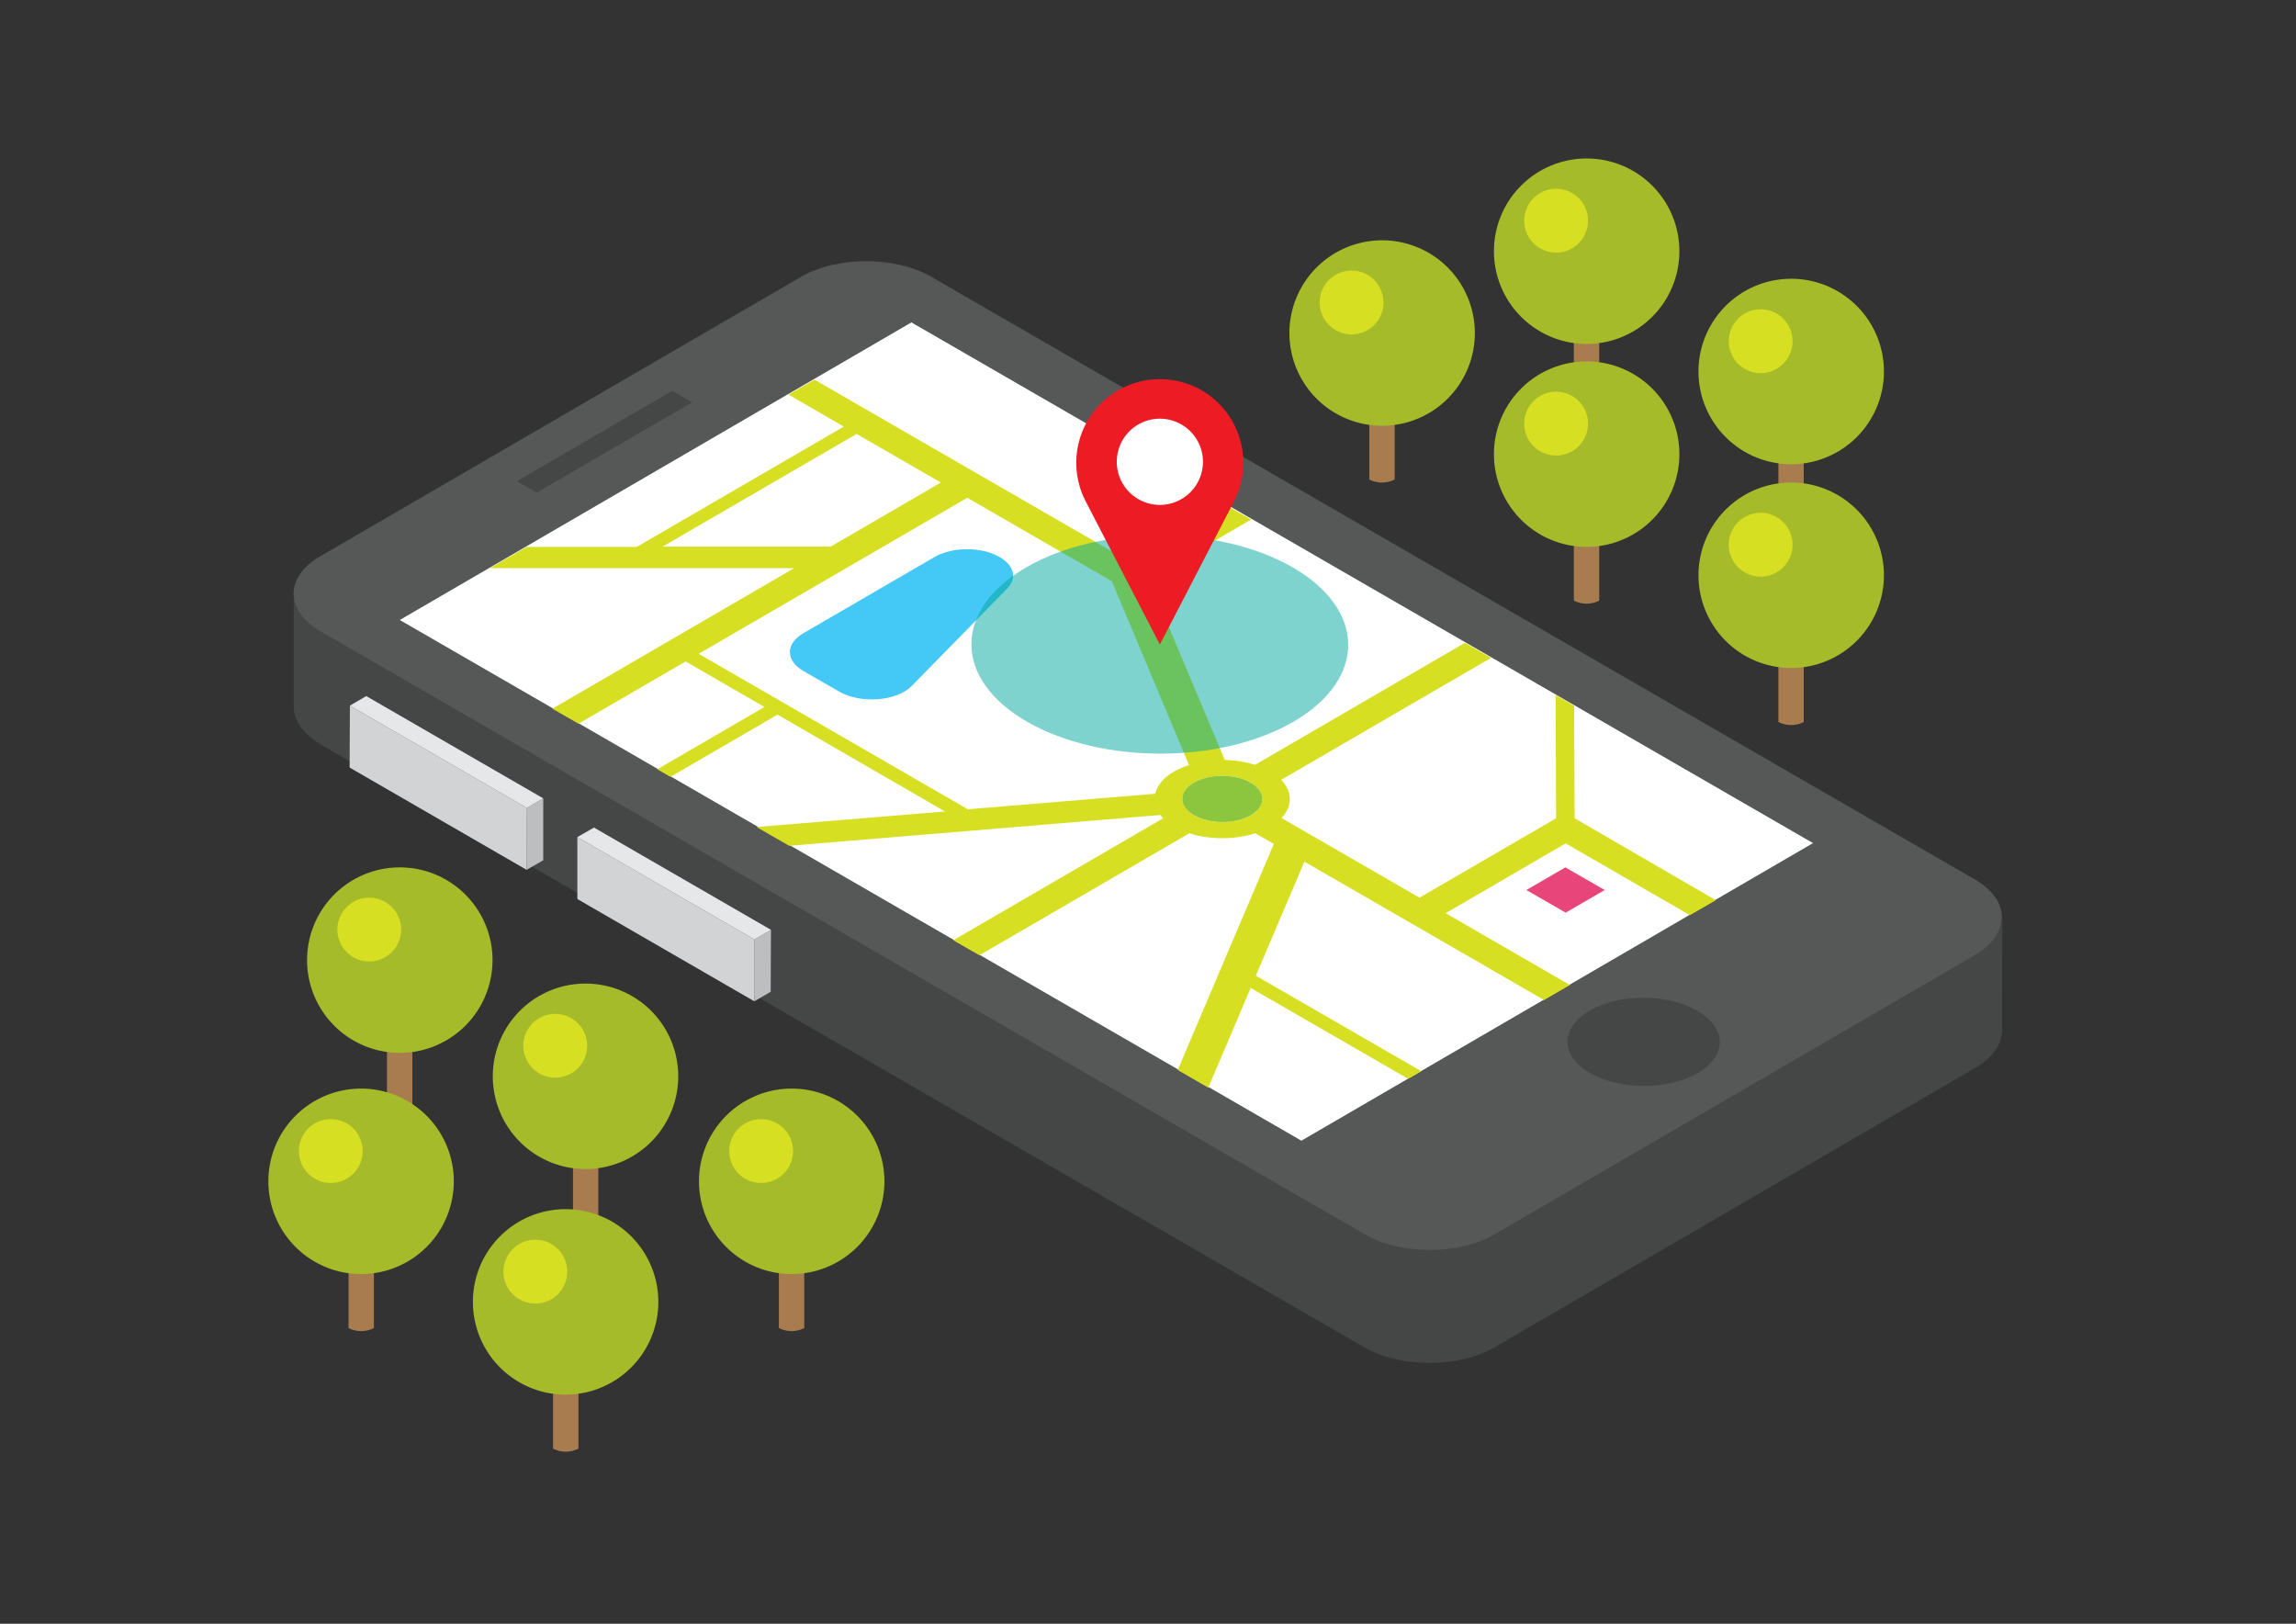 <?xml version="1.0" encoding="utf-8"?>
<svg id="master-artboard" viewBox="0 0 841.9 595.3" version="1.1" xmlns="http://www.w3.org/2000/svg" x="0px" y="0px" width="841.9px" height="595.3px" enable-background="new 0 0 841.9 595.3">
<rect x="0" y="0" width="841.9" height="595.3" fill="#333333" stroke="none"/>
<g transform="matrix(1, 0, 0, 1, 0, 0)">
			<path fill="#454747" d="M724.2,350.1L548,452.4v0c-13.2,7.6-34.5,7.6-47.8,0v0L117.8,231.6v-0.1c-6.7-3.8-10.1-8.9-10.1-13.9V259&#10;&#9;&#9;&#9;&#9;c0,5,3.3,10,9.9,13.9l0,0.1l382.6,220.9v0c13.3,7.7,34.7,7.7,47.9,0v0l176.2-102.4c6.5-3.8,9.8-8.8,9.8-13.7l0.1-41.3&#10;&#9;&#9;&#9;&#9;C734.2,341.3,730.8,346.3,724.2,350.1z"/>
			<path fill="#565757" d="M724.1,322.4L341.5,101.5c-13.3-7.7-34.7-7.6-47.8,0L117.5,203.9c-13.2,7.6-13.1,20,0.2,27.7l382.6,220.9&#10;&#9;&#9;&#9;&#9;c13.3,7.7,34.7,7.7,47.8,0l176.2-102.4C737.4,342.4,737.3,330,724.1,322.4z"/>
			<g>
				<path d="M 253.8 147.5 L 196.8 180.6 L 189.5 176.4 L 246.5 143.3 Z" fill="#454747"/>
			</g>
			<g>
				<path fill="#454747" d="M622.4,370.6c10.9,6.3,11,16.5,0.1,22.8c-10.9,6.3-28.5,6.3-39.5,0c-10.9-6.3-11-16.5-0.1-22.9&#10;&#9;&#9;&#9;&#9;&#9;C593.8,364.2,611.5,364.2,622.4,370.6z"/>
			</g>
			<path d="M 664.8 309.1 L 477.2 418.2 L 146.6 227.3 L 334.2 118.2 Z" fill="#FFFFFF"/>
			<g>
				<g enable-background="new    ">
					<g>
						<path d="M 199.2 292.7 L 199.2 315.4 L 193.1 318.9 L 193.2 296.2 Z" fill="#BCBEC0"/>
					</g>
					<g>
						<path d="M 193.2 296.2 L 193.1 318.9 L 128.2 281.4 L 128.3 258.7 Z" fill="#D1D3D4"/>
					</g>
					<g>
						<path d="M 199.2 292.7 L 193.2 296.2 L 128.3 258.7 L 134.3 255.2 Z" fill="#E6E7E8"/>
					</g>
				</g>
				<g enable-background="new    ">
					<g>
						<path d="M 282.7 340.9 L 282.6 363.6 L 276.6 367.1 L 276.6 344.4 Z" fill="#BCBEC0"/>
					</g>
					<g>
						<path d="M 276.6 344.4 L 276.6 367.1 L 211.7 329.6 L 211.7 306.9 Z" fill="#D1D3D4"/>
					</g>
					<g>
						<path d="M 282.7 340.9 L 276.6 344.4 L 211.7 306.9 L 217.8 303.4 Z" fill="#E6E7E8"/>
					</g>
				</g>
			</g>
			<g>
				<path fill="#D7DF23" d="M437.9,298.9c-5.7-3.3-5.8-8.7-0.1-12c5.7-3.3,15-3.3,20.7,0c5.7,3.3,5.8,8.7,0.1,12&#10;&#9;&#9;&#9;&#9;&#9;C452.9,302.2,443.6,302.2,437.9,298.9 M243,200.4l71.1-41.3l30.9,17.8l-40.4,23.5L243,200.4 M256.2,239.7l98.5-57.2l53,30.6&#10;&#9;&#9;&#9;&#9;&#9;l28.3,67.4c-1.9,0.6-3.7,1.4-5.4,2.3c-4,2.3-6.3,5.2-7,8.2l-68.7,5.7L256.2,239.7 M577.2,258.7l-6.8-3.9l0,0.7l0.2,44.5&#10;&#9;&#9;&#9;&#9;&#9;l-50.1,29.1l-50.6-29.2c4.1-4.3,4.1-9.6-0.1-14l76.4-44.4l0.6-0.3l-9.6-5.5l-0.6,0.3l-76.4,44.4c-3.5-1.1-7.2-1.7-11.1-1.8&#10;&#9;&#9;&#9;&#9;&#9;l-27.9-66.3l37-21.5l0.6-0.3l-9.6-5.5l-0.6,0.3l-34.9,20.3l-114.5-66.1l-0.6-0.3l-9.5,5.5l0.6,0.3l19.7,11.4l-75.9,44.1l-39.2,0&#10;&#9;&#9;&#9;&#9;&#9;l-1.2,0l-13.5,7.8h1.2l110.4,0l-88.1,51.2l-0.6,0.3l9.6,5.5l0.6-0.3l38.7-22.5l28.9,16.7l-38.7,22.5L241,282l4.8,2.8l0.6-0.3&#10;&#9;&#9;&#9;&#9;&#9;l38.7-22.5l61.4,35.5l-68,5.6l-1.1,0.1l12,6.9l1.1-0.1l135-11.2c0.3,0.4,0.6,0.8,1,1.2l-76.4,44.4l-0.6,0.3l9.6,5.5l0.6-0.3&#10;&#9;&#9;&#9;&#9;&#9;l76.4-44.4c7.5,2.4,16.7,2.4,24.2,0l6.8,3.9l-35,82.3l-0.2,0.6l11.2,6.5l0.2-0.6l15.3-36l57.2,33l0.6,0.3l4.8-2.8l-0.6-0.3&#10;&#9;&#9;&#9;&#9;&#9;l-60.1-34.7l17.8-41.8l87.3,50.4l0.6,0.3l9.5-5.5l-0.6-0.3l-45-26l44-25.6l45,26l0.6,0.3l9.5-5.5l-0.6-0.3L577.4,300l-0.2-40.6&#10;&#9;&#9;&#9;&#9;&#9;L577.2,258.7"/>
				<path fill="#8CC63F" d="M458.5,286.9c-5.7-3.3-15-3.3-20.7,0c-5.7,3.3-5.7,8.7,0.1,12c5.7,3.3,15,3.3,20.7,0&#10;&#9;&#9;&#9;&#9;&#9;C464.3,295.6,464.3,290.2,458.5,286.9"/>
				<path fill="#44C8F5" d="M366.5,204.2c-6.6-3.8-17.2-3.8-23.8,0l-48.2,28c-6.5,3.8-6.5,10,0.1,13.8l13.2,7.6&#10;&#9;&#9;&#9;&#9;&#9;c7.9,4.5,21,3.5,26.5-2.1l34.9-35.6C373.1,212.1,371.9,207.3,366.5,204.2"/>
				<path d="M 588.4 326.3 L 574 318 L 559.7 326.3 L 574.1 334.6 L 588.4 326.3" fill="#E8457A"/>
			</g>
		</g><g opacity="0.5" transform="matrix(1, 0, 0, 1, 0, 0)">
				<path fill="#00A79D" d="M474,208c-27.1-15.6-70.8-15.6-97.7,0c-26.9,15.6-26.8,41,0.3,56.6c27.1,15.6,70.8,15.6,97.7,0&#10;&#9;&#9;&#9;&#9;&#9;C501.2,248.9,501,223.6,474,208"/>
			</g><path fill="#ED1C24" d="M403.6,148L403.6,148c-9.4,9.4-11.7,23.9-5.5,35.8l27.2,52.5l27.2-52.5c6.1-11.9,3.9-26.3-5.5-35.8l0,0&#10;&#9;&#9;&#9;&#9;&#9;C435,136,415.6,136,403.6,148z" transform="matrix(1, 0, 0, 1, 0, 0)"/><path d="M 441.1 169.3 A 15.8 15.8 0 0 1 425.3 185.1 A 15.8 15.8 0 0 1 409.5 169.3 A 15.8 15.8 0 0 1 425.3 153.5 A 15.8 15.8 0 0 1 441.1 169.3 Z" fill="#FFFFFF" transform="matrix(1, 0, 0, 1, 0, 0)"/><path fill="#A97C50" d="M502.1,136.3c0,13.2,0,26.3,0,39.5c2.9,1.5,6.4,1.5,9.3,0c0-13.2,0-26.3,0-39.5&#10;&#9;&#9;&#9;C508.5,134.8,505,134.8,502.1,136.3z" transform="matrix(1, 0, 0, 1, 0, 0)"/><path d="M 540.8 122.1 A 34 34 0 0 1 506.8 156.1 A 34 34 0 0 1 472.8 122.1 A 34 34 0 0 1 506.8 88.1 A 34 34 0 0 1 540.8 122.1 Z" fill="#A5BB29" transform="matrix(1, 0, 0, 1, 0, 0)"/><path d="M 507.3 110.9 A 11.7 11.7 0 0 1 495.6 122.6 A 11.7 11.7 0 0 1 483.9 110.9 A 11.7 11.7 0 0 1 495.6 99.2 A 11.7 11.7 0 0 1 507.3 110.9 Z" fill="#D7DF23" transform="matrix(1, 0, 0, 1, 0, 0)"/><path fill="#A97C50" d="M577.1,106.3c0,13.2,0,26.3,0,39.5c2.9,1.5,6.4,1.5,9.3,0c0-13.2,0-26.3,0-39.5&#10;&#9;&#9;&#9;C583.5,104.8,580,104.8,577.1,106.3z" transform="matrix(1, 0, 0, 1, 0, 0)"/><path d="M 615.8 92.1 A 34 34 0 0 1 581.8 126.1 A 34 34 0 0 1 547.8 92.1 A 34 34 0 0 1 581.8 58.1 A 34 34 0 0 1 615.8 92.1 Z" fill="#A5BB29" transform="matrix(1, 0, 0, 1, 0, 0)"/><path d="M 582.3 80.9 A 11.7 11.7 0 0 1 570.6 92.6 A 11.7 11.7 0 0 1 558.9 80.9 A 11.7 11.7 0 0 1 570.6 69.2 A 11.7 11.7 0 0 1 582.3 80.9 Z" fill="#D7DF23" transform="matrix(1, 0, 0, 1, 0, 0)"/><path fill="#A97C50" d="M652.1,150.5c0,13.2,0,26.3,0,39.5c2.9,1.5,6.4,1.5,9.3,0c0-13.2,0-26.3,0-39.5&#10;&#9;&#9;&#9;C658.5,149,655,149,652.1,150.5z" transform="matrix(1, 0, 0, 1, 0, 0)"/><path d="M 690.8 136.2 A 34 34 0 0 1 656.8 170.2 A 34 34 0 0 1 622.8 136.2 A 34 34 0 0 1 656.8 102.2 A 34 34 0 0 1 690.8 136.2 Z" fill="#A5BB29" transform="matrix(1, 0, 0, 1, 0, 0)"/><path d="M 657.3 125.1 A 11.7 11.7 0 0 1 645.6 136.8 A 11.7 11.7 0 0 1 633.9 125.1 A 11.7 11.7 0 0 1 645.6 113.4 A 11.7 11.7 0 0 1 657.3 125.1 Z" fill="#D7DF23" transform="matrix(1, 0, 0, 1, 0, 0)"/><path fill="#A97C50" d="M577.1,180.7c0,13.2,0,26.3,0,39.5c2.9,1.5,6.4,1.5,9.3,0c0-13.2,0-26.3,0-39.5&#10;&#9;&#9;&#9;C583.5,179.3,580,179.3,577.1,180.7z" transform="matrix(1, 0, 0, 1, 0, 0)"/><path d="M 615.8 166.5 A 34 34 0 0 1 581.8 200.5 A 34 34 0 0 1 547.8 166.5 A 34 34 0 0 1 581.8 132.5 A 34 34 0 0 1 615.8 166.5 Z" fill="#A5BB29" transform="matrix(1, 0, 0, 1, 0, 0)"/><path d="M 582.3 155.3 A 11.7 11.7 0 0 1 570.6 167 A 11.7 11.7 0 0 1 558.9 155.3 A 11.7 11.7 0 0 1 570.6 143.6 A 11.7 11.7 0 0 1 582.3 155.3 Z" fill="#D7DF23" transform="matrix(1, 0, 0, 1, 0, 0)"/><path fill="#A97C50" d="M141.9,366.3c0,13.2,0,26.3,0,39.5c2.9,1.5,6.4,1.5,9.3,0c0-13.2,0-26.3,0-39.5&#10;&#9;&#9;&#9;C148.3,364.8,144.8,364.8,141.9,366.3z" transform="matrix(1, 0, 0, 1, 0, 0)"/><path d="M 180.6 352 A 34 34 0 0 1 146.6 386 A 34 34 0 0 1 112.6 352 A 34 34 0 0 1 146.6 318 A 34 34 0 0 1 180.6 352 Z" fill="#A5BB29" transform="matrix(1, 0, 0, 1, 0, 0)"/><path d="M 147.1 340.8 A 11.7 11.7 0 0 1 135.4 352.5 A 11.7 11.7 0 0 1 123.7 340.8 A 11.7 11.7 0 0 1 135.4 329.1 A 11.7 11.7 0 0 1 147.1 340.8 Z" fill="#D7DF23" transform="matrix(1, 0, 0, 1, 0, 0)"/><path fill="#A97C50" d="M210.1,408.8c0,13.2,0,26.3,0,39.5c2.9,1.5,6.4,1.5,9.3,0c0-13.2,0-26.3,0-39.5&#10;&#9;&#9;&#9;C216.5,407.3,213,407.3,210.1,408.8z" transform="matrix(1, 0, 0, 1, 0, 0)"/><path d="M 248.7 394.6 A 34 34 0 0 1 214.7 428.6 A 34 34 0 0 1 180.7 394.6 A 34 34 0 0 1 214.7 360.6 A 34 34 0 0 1 248.7 394.6 Z" fill="#A5BB29" transform="matrix(1, 0, 0, 1, 0, 0)"/><path d="M 215.3 383.4 A 11.7 11.7 0 0 1 203.6 395.1 A 11.7 11.7 0 0 1 191.9 383.4 A 11.7 11.7 0 0 1 203.6 371.7 A 11.7 11.7 0 0 1 215.3 383.4 Z" fill="#D7DF23" transform="matrix(1, 0, 0, 1, 0, 0)"/><path fill="#A97C50" d="M285.6,447.4c0,13.2,0,26.3,0,39.5c2.9,1.5,6.4,1.5,9.3,0c0-13.2,0-26.3,0-39.5&#10;&#9;&#9;&#9;C292,445.9,288.5,445.9,285.6,447.4z" transform="matrix(1, 0, 0, 1, 0, 0)"/><path d="M 324.3 433.1 A 34 34 0 0 1 290.3 467.1 A 34 34 0 0 1 256.3 433.1 A 34 34 0 0 1 290.3 399.1 A 34 34 0 0 1 324.3 433.1 Z" fill="#A5BB29" transform="matrix(1, 0, 0, 1, 0, 0)"/><path d="M 290.8 422 A 11.7 11.7 0 0 1 279.1 433.7 A 11.7 11.7 0 0 1 267.4 422 A 11.7 11.7 0 0 1 279.1 410.3 A 11.7 11.7 0 0 1 290.8 422 Z" fill="#D7DF23" transform="matrix(1, 0, 0, 1, 0, 0)"/><path fill="#A97C50" d="M652.1,225.2c0,13.2,0,26.3,0,39.5c2.9,1.5,6.4,1.5,9.3,0c0-13.2,0-26.3,0-39.5&#10;&#9;&#9;&#9;C658.5,223.7,655,223.7,652.1,225.2z" transform="matrix(1, 0, 0, 1, 0, 0)"/><path d="M 690.8 210.9 A 34 34 0 0 1 656.8 244.9 A 34 34 0 0 1 622.8 210.9 A 34 34 0 0 1 656.8 176.9 A 34 34 0 0 1 690.8 210.9 Z" fill="#A5BB29" transform="matrix(1, 0, 0, 1, 0, 0)"/><path d="M 657.3 199.7 A 11.7 11.7 0 0 1 645.6 211.4 A 11.7 11.7 0 0 1 633.9 199.7 A 11.7 11.7 0 0 1 645.6 188 A 11.7 11.7 0 0 1 657.3 199.7 Z" fill="#D7DF23" transform="matrix(1, 0, 0, 1, 0, 0)"/><path fill="#A97C50" d="M127.8,447.4c0,13.2,0,26.3,0,39.5c2.9,1.5,6.4,1.5,9.3,0c0-13.2,0-26.3,0-39.5&#10;&#9;&#9;&#9;C134.2,445.9,130.7,445.9,127.8,447.4z" transform="matrix(1, 0, 0, 1, 0, 0)"/><path d="M 166.4 433.1 A 34 34 0 0 1 132.4 467.1 A 34 34 0 0 1 98.4 433.1 A 34 34 0 0 1 132.4 399.1 A 34 34 0 0 1 166.4 433.1 Z" fill="#A5BB29" transform="matrix(1, 0, 0, 1, 0, 0)"/><path d="M 133 422 A 11.7 11.7 0 0 1 121.3 433.7 A 11.7 11.7 0 0 1 109.6 422 A 11.7 11.7 0 0 1 121.3 410.3 A 11.7 11.7 0 0 1 133 422 Z" fill="#D7DF23" transform="matrix(1, 0, 0, 1, 0, 0)"/><path fill="#A97C50" d="M202.8,491.6c0,13.2,0,26.3,0,39.5c2.9,1.5,6.4,1.5,9.3,0c0-13.2,0-26.3,0-39.5&#10;&#9;&#9;&#9;C209.2,490.1,205.7,490.1,202.8,491.6z" transform="matrix(1, 0, 0, 1, 0, 0)"/><path d="M 241.4 477.3 A 34 34 0 0 1 207.4 511.3 A 34 34 0 0 1 173.4 477.3 A 34 34 0 0 1 207.4 443.3 A 34 34 0 0 1 241.4 477.3 Z" fill="#A5BB29" transform="matrix(1, 0, 0, 1, 0, 0)"/><path d="M 208 466.2 A 11.7 11.7 0 0 1 196.3 477.9 A 11.7 11.7 0 0 1 184.6 466.2 A 11.7 11.7 0 0 1 196.3 454.5 A 11.7 11.7 0 0 1 208 466.2 Z" fill="#D7DF23" transform="matrix(1, 0, 0, 1, 0, 0)"/>
</svg>